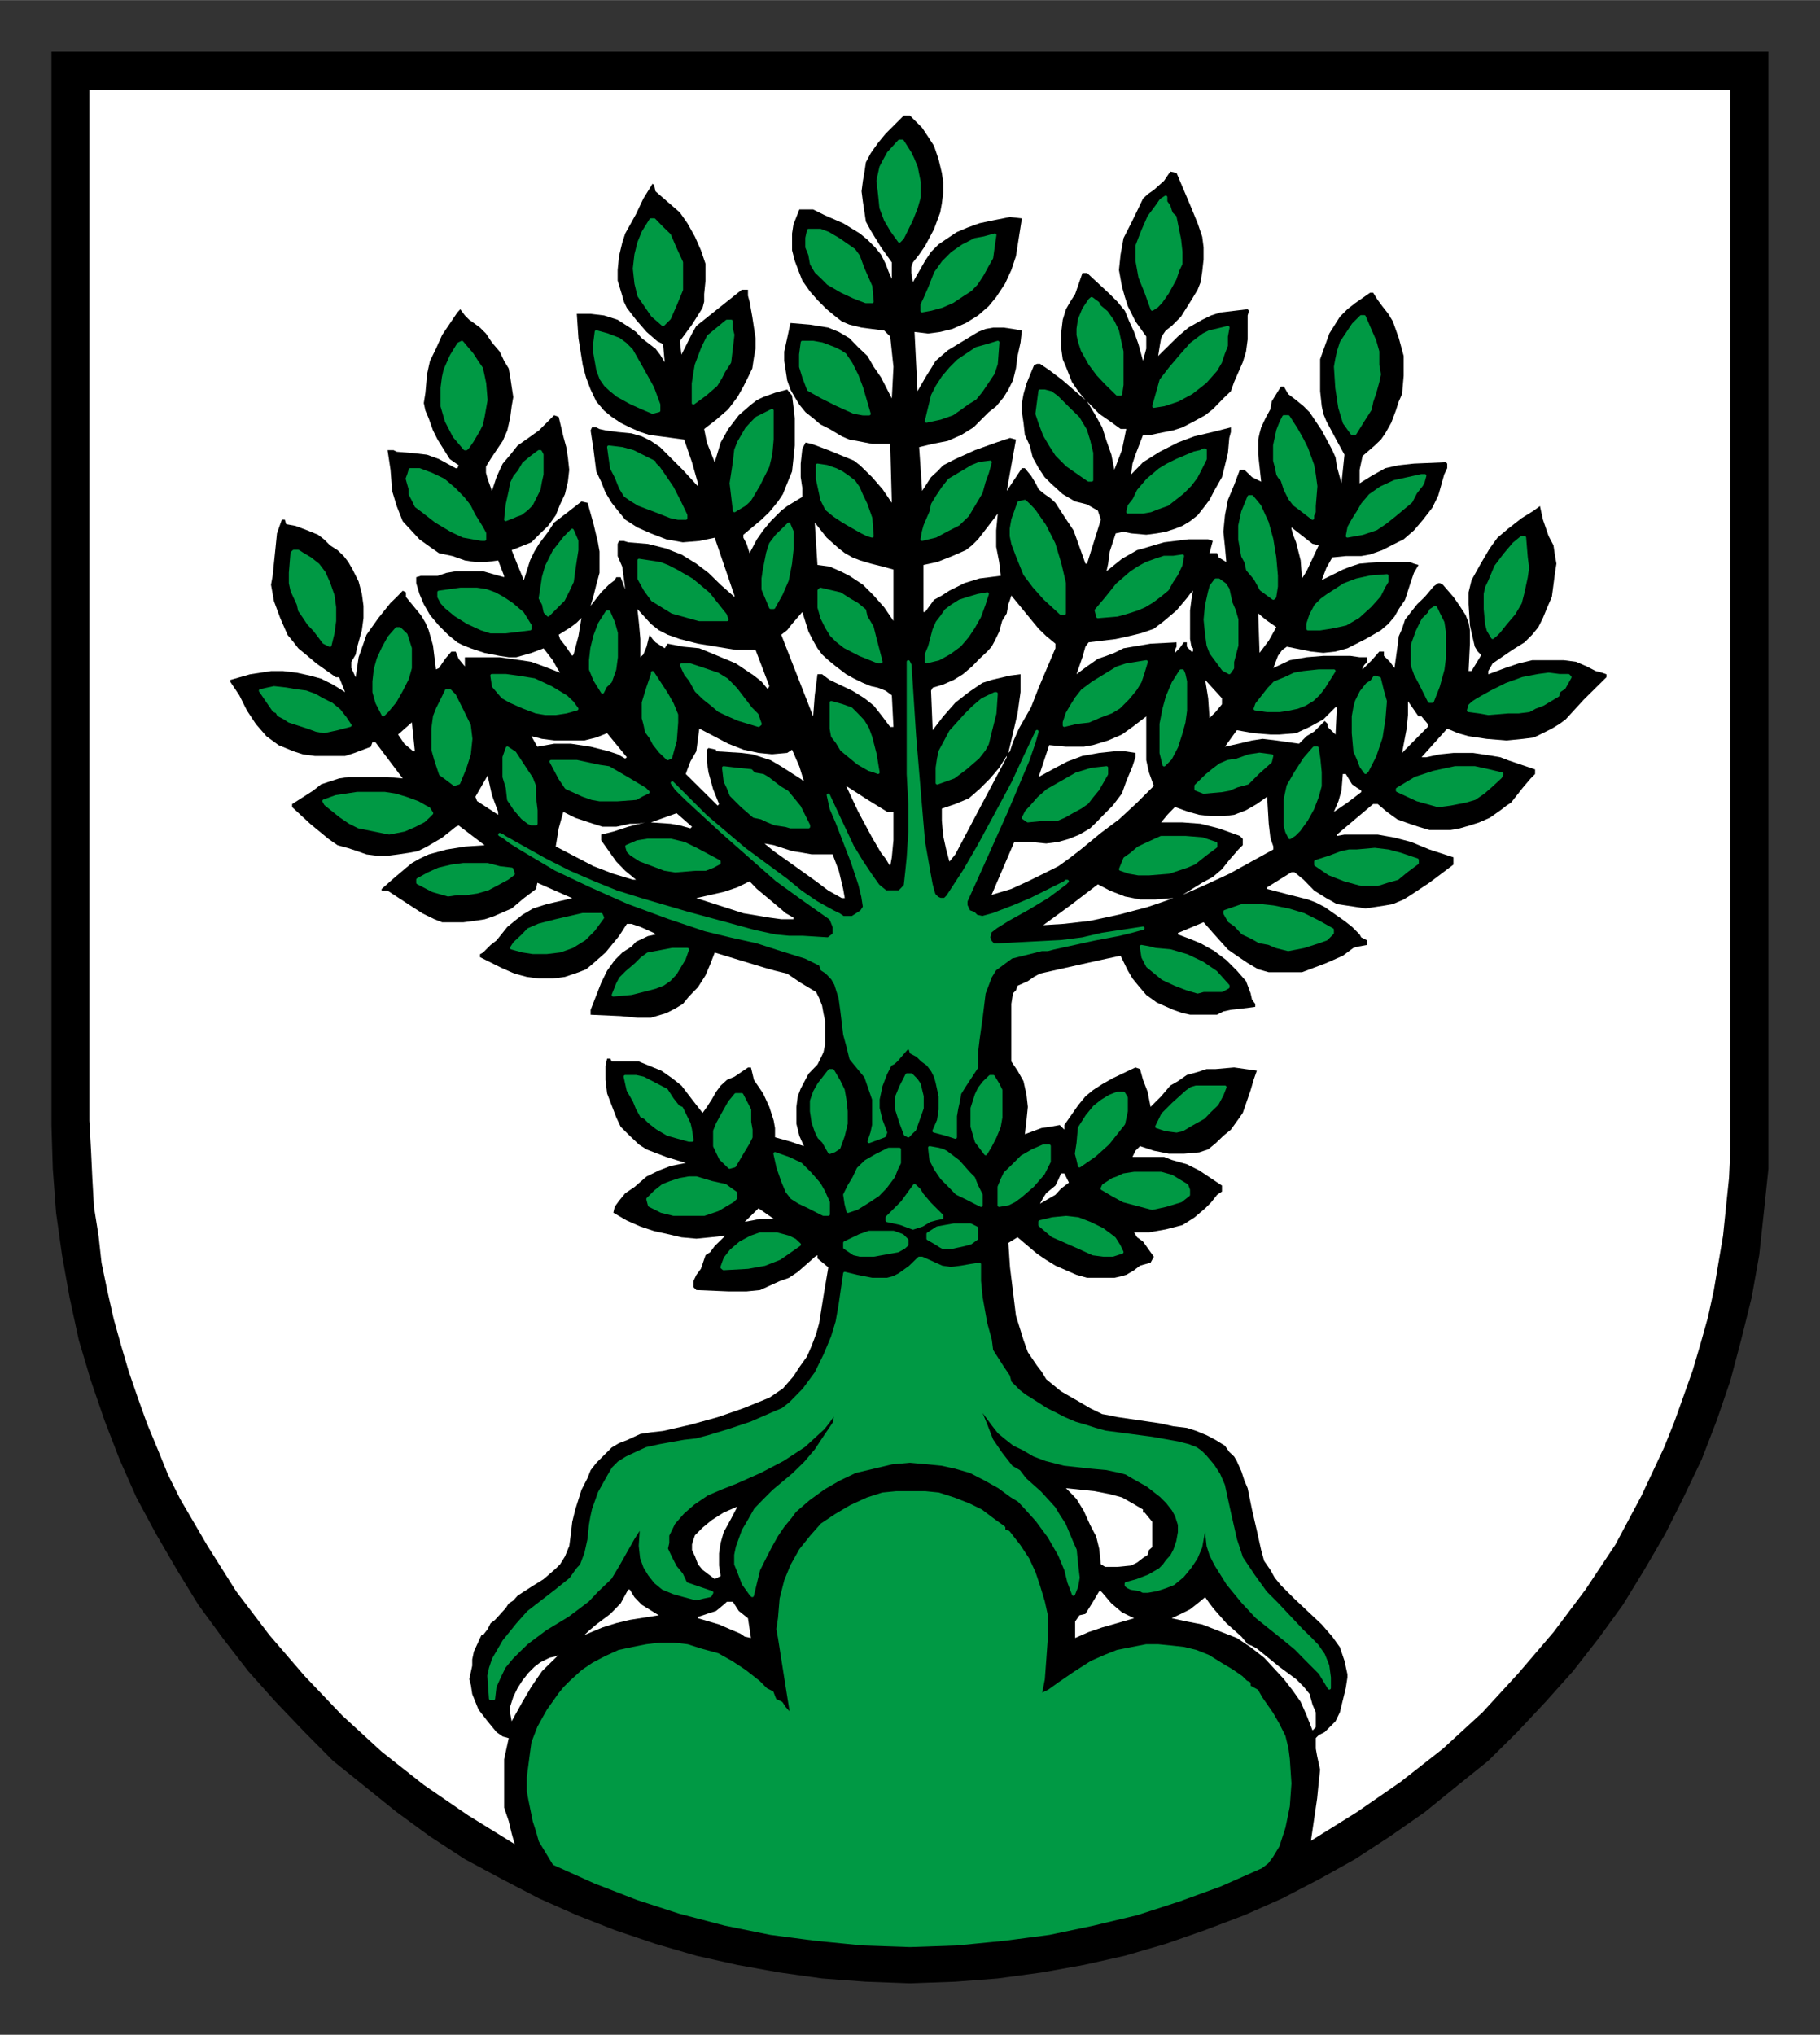 <?xml version="1.0" encoding="UTF-8"?>
<svg width="687" height="768" viewBox="-2.381 -2.381 84.138 94.05" xmlns="http://www.w3.org/2000/svg">
<rect x="-2.381" y="-2.381" width="84.138" height="94.05" fill="#333333" stroke="none"/>
<clipPath id="a">
<path d="m354.48 410.28h63.71v-71.63h-63.71z"/>
</clipPath>
<clipPath id="b">
<path d="m354.48 410.28h63.71v-71.63h-63.71z"/>
</clipPath>
<g transform="matrix(1.25 0 0 1.25 -443.24 -423.42)" clip-path="url(#a)">
<path d="m354.59 338.74h63.5v39.69 1.62l-.17 1.62-.17 1.57-.28 1.57-.39 1.57-.4 1.51-.5 1.46-.56 1.45-.67 1.4-.67 1.34-.78 1.34-.79 1.29-.89 1.23-.96 1.23-1.01 1.13-1.05 1.12-1.07 1.06-1.18.95-1.17.95-1.29.9-1.29.84-1.29.72-1.4.73-1.4.62-1.45.55-1.46.51-1.51.44-1.52.34-1.56.28-1.62.22-1.57.12-1.68.06-1.63-.06-1.62-.12-1.57-.22-1.56-.28-1.52-.34-1.51-.44-1.51-.51-1.4-.55-1.4-.62-1.4-.73-1.34-.72-1.29-.84-1.23-.9-1.18-.95-1.18-.95-1.05-1.06-1.07-1.12-1.01-1.13-.95-1.23-.9-1.23-.79-1.29-.78-1.34-.72-1.34-.62-1.4-.56-1.45-.5-1.46-.45-1.51-.34-1.57-.28-1.57-.22-1.57-.12-1.62-.05-1.62z" fill-rule="evenodd"/>
</g>
<g transform="matrix(1.25 0 0 1.25 -443.24 -423.42)" clip-path="url(#b)" fill-rule="evenodd">
<path d="m401.17 404.9.23-1.57.06-.61.05-.45-.11-.5-.05-.28v-.28-.11l.11-.11.22-.11.4-.4.16-.33.11-.45.11-.45.06-.39v-.12l-.11-.5-.17-.5-.28-.39-.39-.45-1.01-.95-.5-.5-.23-.28-.16-.29-.23-.33-.11-.4-.16-.72-.18-.78-.16-.79-.12-.28-.11-.34-.17-.38-.1-.17-.18-.17-.16-.23-.34-.21-.34-.18-.39-.16-.34-.11-.5-.06-.5-.11-1.57-.23-.28-.06-.28-.05-.45-.22-.39-.23-.68-.39-.27-.22-.28-.23-.17-.28-.17-.22-.34-.5-.16-.45-.28-.9-.11-.9-.11-.89-.06-.9.34-.21.72.61.34.23.34.21.39.17.39.17.39.11h.51.5l.23-.05.21-.06.29-.17.22-.17.39-.11.12-.22-.4-.56-.22-.16-.11-.18h.55l.62-.11.62-.16.44-.28.4-.34.22-.22.22-.28.18-.12v-.22l-.84-.56-.46-.23-.56-.16-.28-.11h-.61-.56l.11-.23.17-.17.51.17.56.11h.55l.57-.05.33-.11.28-.23.28-.27.28-.23.28-.39.16-.23.06-.17.23-.67.11-.38.12-.34-.84-.12-.68.06h-.34l-.33.11-.4.11-.33.23-.28.16-.34.4-.39.39-.11-.56-.17-.44-.11-.4-.17-.06-.84.4-.39.22-.34.22-.28.23-.27.33-.51.73v.17l-.17-.17-.33.06-.34.05-.62.23.06-.51.05-.5-.05-.45-.11-.5-.22-.39-.23-.34v-1.45-.28-.4l.06-.39.11-.11.06-.17.38-.17.23-.16.22-.12 1.51-.34.95-.21.52-.11.27.55.17.29.22.27.29.34.39.28.61.27.34.12.28.06h.28.33.39l.23-.12.28-.06.44-.05.46-.06v-.11l-.12-.16-.05-.23-.17-.45-.34-.39-.39-.39-.45-.34-.5-.28-.39-.16-.45-.17v-.05l.95-.4.45.51.45.5.33.23.4.27.39.23.39.11h.61.29.33l.45-.17.45-.17.61-.27.39-.29.18-.05.33-.06v-.17l-.22-.11-.06-.11-.28-.28-.28-.22-.73-.51-.33-.17-.29-.11-.67-.17-.84-.22v-.06l.9-.56h.11l.34.28.39.4.45.28.39.22.33.05.4.06.33.05.34-.05.39-.06.28-.05.4-.17.27-.17.68-.45.44-.33.45-.34v-.27l-.89-.29-.68-.28-.61-.16-.62-.11h-.61-.62l-.28.05v-.05l1.34-1.13h.17l.34.29.39.28.45.16.33.11.4.12h.39.39l.34-.06.38-.11.34-.11.39-.17.4-.28.22-.17.17-.11.44-.56.29-.34.16-.16v-.17l-1-.34-.28-.11-.29-.05-.72-.11h-.73l-.5.05-.51.11h-.17l.95-1.06.4.17.39.11.67.1.73.06.61-.06.4-.05.23-.11.44-.22.28-.17.23-.17.67-.73.84-.83v-.11l-.17-.06-.23-.06-.33-.17-.39-.17-.45-.06h-.51-.67l-.5.12-.5.17-.62.23v-.12l.16-.28.73-.5.45-.28.28-.28.23-.28.17-.34.16-.39.17-.39.06-.45.05-.39.06-.39-.06-.34-.05-.34-.18-.34-.21-.61-.11-.5-.23.17-.45.28-.5.39-.39.33-.29.4-.33.56-.34.61-.11.45v.44l.05.79.18.78.11.18.11.11v.05l-.17.28-.17.28h-.11l.05-1.01v-.5l-.05-.28-.11-.28-.22-.34-.23-.33-.39-.45-.11-.06h-.06l-.17.12-.33.39-.28.27-.23.29-.22.28-.11.34-.12.27-.05.39-.11.79-.17-.23-.22-.22v-.16h-.17l-.28.32-.34.34v-.05l.06-.11.11-.12v-.17h-.11-.17l-.34-.05h-.28-.72l-.62.05-.62.11-.61.29.17-.45.16-.22.17-.12.89.18.46.05.45-.05.22-.06.22-.06.67-.34.28-.16.29-.17.27-.23.23-.27.16-.28.23-.34.11-.34.11-.34.11-.32.17-.29-.17-.05-.16-.06h-.34-.84l-.67.06-.34.11-.28.11-.78.39.17-.45.22-.39.5-.05h.57l.33-.06.45-.16.45-.23.34-.17.38-.33.34-.4.34-.44.22-.45.11-.39.11-.39.11-.23v-.17l-.05-.05-1.18.05-.56.06-.5.11-.5.28-.45.28v-.17-.33l.11-.51.45-.39.23-.22.16-.23.22-.39.17-.45.11-.34.12-.27.06-.68v-.73l-.18-.66-.22-.62-.17-.28-.22-.28-.17-.23-.17-.27h-.11l-.56.39-.28.22-.28.28-.39.62-.34.95v.28.28.62l.06.56.06.28.11.27.39.73.28.51-.11 1.06-.17-.62-.05-.34-.12-.27-.39-.73-.45-.67-.22-.22-.28-.23-.29-.22-.16-.28h-.11l-.34.55-.05.29-.18.33-.16.34-.06.22-.05.23v.56l.11 1-.34-.17-.28-.27h-.17l-.21.56-.23.55-.11.57-.06.61.06.56.05.56-.28-.17-.06-.16h-.16-.12l.06-.23.06-.22-.17-.06h-.22-.51l-.9.11-.38.11-.4.12-.22.06-.56.32-.57.46.06-.28.06-.45.22-.67.29-.06.28.06.56.05.39-.05.33-.06.34-.11.28-.11.28-.17.28-.22.22-.28.22-.29.17-.33.29-.51.11-.44.11-.45.05-.56.06-.22v-.17l-.67.17-.68.16-.61.23-.67.34-.62.39-.44.45.05-.4.11-.33.28-.73h.28l.28-.06.56-.11.34-.11.44-.23.4-.22.28-.22.39-.4.28-.27.12-.34.32-.73.12-.39.06-.45v-.39-.39-.11l.05-.17-.05-.06-.5.06-.51.06-.34.11-.33.16-.51.29-.39.33-.73.72.06-.38.05-.28.06-.12.11-.16.22-.17.34-.34.39-.62.23-.38.11-.28.06-.39.05-.45v-.45l-.05-.39-.17-.5-.28-.68-.5-1.18-.23-.05-.11.16-.12.18-.38.34-.23.16-.17.16-.22.46-.22.45-.28.55-.11.61-.06.57.11.61.11.39.11.34.28.56.4.56v.45l-.06.22-.06.23-.17-.62-.16-.45-.18-.39-.16-.39-.28-.34-.28-.28-.84-.78h-.17l-.27.78-.18.28-.16.28-.12.39-.06.51v.51l.06.44.12.28.11.28.11.28.23.34.27.33-.84-.73-.5-.38-.34-.23h-.11l-.11.05-.28.68-.11.39-.06.33v.34l.06.39.05.45.18.39.11.44.22.4.22.33.23.23.44.4.46.27.21.05.23.06.4.23.11.33-.51 1.63h-.06l-.22-.62-.22-.61-.34-.51-.33-.51-.17-.16-.23-.16-.22-.18-.11-.22-.17-.28-.23-.28h-.11l-.56.84.34-1.9-.22-.06-.51.17-.78.28-.73.33-.45.23-.22.23-.23.21-.33.51-.11-1.62.5-.12.56-.11.5-.22.45-.28.28-.28.28-.28.28-.22.28-.34.17-.28.17-.34.11-.44.06-.46.11-.5.05-.44-.33-.06-.34-.05h-.39l-.28.05-.28.11-.56.34-.56.34-.45.39-.17.28-.17.27-.33.57-.11-2.19.5.06.45-.06.45-.11.5-.22.45-.28.39-.34.28-.34.33-.5.23-.5.17-.51.22-1.4-.44-.05-.56.11-.57.12-.44.16-.4.17-.33.22-.34.23-.28.28-.22.33-.45.79-.06-.34v-.22l.06-.17.23-.29.22-.32.33-.62.23-.62.06-.33.05-.39v-.4l-.05-.34-.12-.5-.17-.5-.22-.34-.22-.33-.17-.17-.28-.28h-.23l-.67.67-.28.34-.27.38-.18.34-.05.34-.06.34-.05.39.05.39.06.39.05.34.18.33.38.62.4.56v.61l-.12-.27-.11-.29-.17-.34-.22-.27-.28-.28-.28-.23-.62-.38-.67-.29-.44-.22h-.23-.28l-.22.56-.05.33v.28.34l.1.39.17.45.11.28.28.4.28.32.34.34.34.28.22.17.28.12.45.11.84.11.11.11.11.11.06.56.06.56-.06 1.17-.4-.78-.27-.39-.23-.4-.34-.32-.33-.34-.39-.23-.39-.16-.68-.11-.72-.06-.12.56-.11.5v.34l.06.39.05.33.12.34.16.28.17.28.23.28.28.22.27.23.34.17.45.27.28.12.28.05.56.11h.56.05.06l.06 2.18-.34-.5-.39-.45-.45-.44-.22-.17-.29-.12-.66-.27-.45-.17-.17-.06-.22-.05-.12.23-.06.55v.5l.06.4v.33l-.28.17-.28.17-.22.17-.39.39-.28.34-.23.33-.27.51-.11-.34-.12-.23v-.11l.67-.56.29-.28.32-.39.18-.27.16-.4.18-.44.05-.46.05-.5v-.5-.51l-.05-.44-.05-.4-.18-.22-.45.12-.44.16-.23.11-.22.17-.45.39-.39.51-.28.5-.22.73-.29-.73-.1-.5.44-.34.45-.39.34-.45.22-.39.17-.34.16-.33.06-.4.06-.33v-.39l-.12-.79-.1-.56-.06-.22v-.22h-.23l-.84.67-.84.67-.16.28-.11.22-.28.56-.06-.5.45-.61.39-.62.06-.23v-.28l.05-.5v-.33-.29l-.17-.5-.22-.5-.28-.5-.28-.4-.45-.39-.45-.39-.05-.23-.06-.05-.34.55-.27.57-.4.72-.11.34-.12.5-.05.51v.39l.17.56.06.22.11.23.34.44.39.45.39.34.22.11.06.67-.17-.28-.17-.22-.51-.39-.21-.23-.23-.16-.45-.29-.5-.16-.5-.06h-.51l.06.9.16 1 .12.45.17.45.21.44.29.34.28.23.33.22.34.17.39.17.34.11.39.05.45.06.44.06.29.84.22.78v.11l-.56-.61-.56-.56-.28-.28-.34-.23-.34-.17-.38-.11-.51-.05-.45-.06-.22-.05-.12-.06h-.16l-.05.11.11.73.1.79.18.38.16.4.23.38.27.34.23.28.45.29.5.22.57.22.61.11.61-.05.57-.12.73 2.14v.05l-.51-.45-.45-.44-.45-.34-.55-.34-.29-.11-.27-.11-.68-.17-.73-.06-.16-.05h-.18l-.05.11v.45l.17.39.06.44.05.4-.17-.45h-.16l-.06.11-.22.17-.28.28-.39.5.11-.38.1-.4.12-.44v-.46-.33l-.06-.34-.16-.67-.22-.79-.23-.05-.5.39-.51.39-.22.34-.34.45-.17.28-.16.33-.23.73-.23-.56-.22-.55.73-.29.33-.33.29-.28.28-.39.16-.4.18-.38.11-.46.05-.44-.05-.46-.06-.38-.11-.4-.17-.72-.17-.06-.56.56-.39.28-.4.28-.27.34-.28.33-.11.23-.12.27-.17.51-.16-.45-.06-.22v-.23l.17-.28.22-.33.23-.34.17-.39.11-.5.05-.39.06-.34-.06-.39-.05-.34-.06-.33-.17-.28-.16-.34-.29-.34-.22-.33-.22-.22-.23-.17-.17-.12-.16-.16-.17-.23-.11.12-.56.83-.23.51-.22.45-.05.22-.06.28-.06.68-.06.38.06.28.12.28.16.45.17.34.45.72.17.12.16.11-.05.11h.05-.11l-.62-.34-.44-.16-.51-.06-.61-.05-.12-.06h-.22l.11.73.06.78.17.56.22.56.62.67.39.28.33.23.51.11.45.16.39.06h.39l.45-.06.22.57v.05l-.39-.11-.39-.11h-.51-.5l-.34.06-.33.11h-.39-.23l-.17.05v.22l.12.4.16.38.23.4.33.39.34.34.34.28.22.11.28.11.51.17.56.11.33.05h.28l.56-.16.45-.17.34.44.16.29.11.17-.73-.28-.33-.12-.39-.06-.78-.11h-.79-.5v.29.05l-.23-.28-.11-.27h-.16l-.23.27-.23.34-.11.05-.11-.89-.16-.56-.12-.28-.17-.28-.55-.67v-.17l-.12-.06-.22.23-.23.22-.45.56-.44.62-.29.83-.05.34-.06.4-.16-.34v-.23l.16-.27.06-.29.17-.61.06-.45v-.45l-.06-.44-.12-.46-.22-.44-.16-.28-.17-.22-.23-.22-.28-.18-.22-.22-.22-.17-.39-.16-.45-.17-.34-.06-.05-.17h-.11l-.18.51-.05.5-.11 1.07-.06.33.11.61.23.62.27.62.23.28.17.22.34.28.33.28.72.51h.12l.22.55-.45-.28-.44-.22-.4-.11-.5-.11-.5-.06h-.45l-.78.12-.73.21v.06l.34.51.28.56.33.5.39.45.45.33.56.23.34.11.44.06h.84.28l.34-.11.61-.23.06-.17h.11l1.01 1.34-.56-.05h-.5-.95l-.34.05-.34.11-.33.11-.29.23-.78.5v.11l.67.62.68.56.33.23.4.11.33.11.34.12.39.05h.39l.39-.05.4-.06.33-.06.34-.17.56-.33.5-.4.11-.05.96.73-.73.05-.68.11-.66.18-.34.16-.28.16-.22.18-.46.39-.44.39v.06h.22l.84.55.45.29.45.22.28.11h.39.39l.39-.05.4-.06.33-.11.39-.17.28-.12.45-.38.45-.34.05-.23 1.29.57-.95.22-.5.16-.39.23-.29.23-.27.22-.4.5-.22.17-.22.22-.06.06-.11.06v.11l.78.39.5.22.45.12.45.06h.51l.45-.06.5-.17.28-.11.22-.18.5-.44.5-.61.29-.45h.17l.33.11.51.23.05.05-.28.06-.23.11-.21.1-.17.18-.34.22-.28.28-.28.39-.22.45-.39 1v.18l1.11.05.62.06h.5l.57-.17.33-.17.28-.17.23-.28.33-.34.28-.44.17-.4.17-.44 1.84.56.39.11.45.11.5.34.57.34.11.22.11.28.05.28.06.28v.62.27l-.06.28-.11.23-.11.22-.33.34-.29.55-.11.29-.05.39v.34.28l.11.45.17.38-.5-.17-.57-.16v-.34l-.05-.28-.16-.5-.23-.5-.34-.5-.11-.46h-.11l-.5.34-.28.12-.23.21-.17.23-.16.28-.18.28-.16.22-.39-.5-.39-.51-.34-.27-.4-.28-.44-.18-.39-.16h-.51-.5l-.05-.11h-.12l-.06.27v.52l.06.5.34.89.16.34.34.34.34.32.28.18.73.28.72.22-.56.11-.44.17-.45.22-.45.39-.34.23-.23.28-.16.22-.05.22.5.29.5.22.51.17.5.11.51.12.55.05.51-.05.56-.06-.39.38-.17.23-.17.11-.17.5-.17.23-.11.23v.22l.11.11 1.18.05h.68l.5-.05.72-.33.34-.12.33-.22.57-.5.06-.06.1-.06v.12l.4.33-.18 1.07-.16 1-.11.39-.17.45-.17.39-.28.39-.22.34-.39.45-.5.34-.96.39-.95.33-1.01.28-1.01.23-.45.05-.39.06-.5.23-.29.11-.27.16-.28.28-.29.29-.21.27-.11.28-.23.45-.23.73-.11.45-.05.44-.06.45-.16.39-.18.29-.16.16-.45.39-.45.28-.51.33-.16.18-.17.11-.11.17-.4.44-.16.12-.11.22-.17.22h-.06l-.28.61-.06.29v.23l-.11.5.06.22.05.33.23.57.34.44.33.4.23.16.22.06-.17.78v.45.34.33.28.39l.17.5.11.46.11.39-1.73-1.07-1.63-1.12-1.56-1.23-1.46-1.34-1.39-1.46-1.3-1.51-1.23-1.62-1.06-1.68-1.01-1.73-.45-.9-.39-.96-.39-.94-.34-.95-.33-.96-.28-.95-.28-1-.23-1.02-.22-1.06-.11-1-.17-1.07-.06-1.06-.05-1.06-.06-1.07v-38.11h60.69v38.11 1.07l-.05 1.06-.11 1.06-.11 1.07-.17 1-.17 1.01-.22 1.01-.28 1-.28.95-.34.96-.34.95-.38.95-.84 1.79-.96 1.8-1.11 1.67-1.18 1.57-1.29 1.51-1.34 1.46-1.46 1.34-1.57 1.23-1.62 1.12z" fill="#fff"/>
<path d="m401.23 400.82.12-.12v-.28-.27l-.12-.28-.11-.4-.22-.27-.28-.28-.61-.45-.84-.68-.18-.1-.16-.06-.23-.28-.56-.5-.45-.51-.17-.22-.16-.23-.28.23-.28.22-.34.17-.34.16.56.12.57.11 1.28.5.51.34.5.39.73.79.34.44.28.4.22.5z" fill="#fff"/>
<path d="m371.61 400.48.4-.72.33-.56.39-.57.62-.61-.11.06-.23.05-.34.17-.22.17-.22.22-.22.28-.18.28-.16.33-.11.34v.28z" fill="#fff"/>
<path d="m380.46 397.4-.11-.73-.34-.27-.22-.34h-.22l-.12.11-.28.23-.34.11-.33.11v.05l.78.23.39.17.4.17.16.11z" fill="#fff"/>
<path d="m392.45 397.4.5-.22.5-.17.56-.16.62-.18-.45-.22-.39-.33-.34-.4-.05-.05h-.06l-.23.39-.28.45-.22.05-.16.23z" fill="#fff"/>
<path d="m374.3 397.29.67-.28.51-.16.5-.12 1.07-.17-.63-.39-.27-.28-.17-.28h-.06l-.28.51-.38.39-.52.39-.27.23z" fill="#fff"/>
<path d="m379.12 395.22.22-.11-.06-.39v-.45l.06-.39.11-.39.28-.51.23-.44-.51.22-.44.28-.34.28-.28.28-.06.17-.05.17v.21l.11.23.11.29.17.21z" fill="#fff"/>
<path d="m395.3 393.1-.28-.34h-.06v-.11l-.39-.23-.39-.22-.45-.12-.56-.11-1.06-.11.22.22.17.18.27.44.23.51.23.44.11.45.06.57.16.1h.11.34l.51-.05.22-.11.22-.17.17-.11.05-.18.12-.11v-.16-.39z" fill="#fff"/>
<path d="m380.23 382.01.28-.05.29-.06h.5l-.56-.39z" fill="#fff"/>
<path d="m391.15 381.34.57-.33.21-.23.29-.22-.17-.34h-.12l-.1.23-.11.22-.34.28-.11.17z" fill="#fff"/>
<path d="m391.27 371.04.78-.05.95-.11 1.07-.23 1.06-.28.5-.17.45-.16-.67.05h-.56l-.56-.11-.56-.22-.23-.12-.21-.11-1.02.78z" fill="#fff"/>
<path d="m382.03 370.82v-.06l-.28-.16-.4-.34-.67-.56-.27-.28-.45.22-.51.17-1.01.23 1.74.56.96.16.44.06z" fill="#fff"/>
<path d="m383.82 370.04h.11l-.06-.34-.16-.67-.23-.61h-.78l-.34-.06-.38-.06-.68-.22-.34-.06.34.28.62.44.95.68.45.34z" fill="#fff"/>
<path d="m389.36 369.92.73-.22.61-.28.45-.22.68-.34.39-.28.44-.34.74-.61.67-.5.67-.62.62-.62-.18-.5-.1-.45v-.79-.83l-.51.39-.39.28-.51.22-.56.17-.34.06h-.66l-.62-.06-.39 1.18.51-.28.55-.29.56-.21.62-.11.56-.06h.39l.39.06v.16l-.11.34-.23.55-.16.45-.34.45-.34.34-.27.28-.23.22-.39.23-.39.16-.39.11-.45.06-.61-.06h-.29-.28z" fill="#fff"/>
<path d="m396.42 369.92.89-.39.84-.39 1.63-.9v-.11l-.06-.17-.05-.16-.06-.51-.06-1-.38.27-.4.23-.44.17-.4.05h-.45l-.44-.05-.4-.11-.5-.18-.28.29-.23.28h.79l.67.05.67.17.78.28.11.11v.23l-.16.16-.34.39-.27.34-.34.29-.39.21z" fill="#fff"/>
<path d="m376.1 369.36h.11l-.4-.33-.33-.34-.56-.79v-.21l.45-.11.55-.18.62-.16-.28.05h-.28l-.5.11h-.51l-.5-.16-.51-.17-.44-.22-.17.61-.11.67 1.4.73.73.28z" fill="#fff"/>
<path d="m385.61 368.86.06-.33.06-.63v-1.05h-.23l-.73-.45-.79-.51.45.96.51.95.33.56.17.22z" fill="#fff"/>
<path d="m387.8 368.69.22-.27.95-1.8.95-1.79v-.05l-.28.44-.33.39-.4.4-.39.34-.5.21-.5.17v.45l.05.56.11.5z" fill="#fff"/>
<path d="m378.22 367.46.06-.06-.57-.5-.95.34.73.05.34.06z" fill="#fff"/>
<path d="m371.11 366.96v-.11l-.23-.62-.16-.72-.45.78.06.16z" fill="#fff"/>
<path d="m402.02 366.85.5-.34.51-.39v-.06l-.17-.11-.17-.12-.23-.38h-.11l-.05.61-.11.39z" fill="#fff"/>
<path d="m379.23 366.62.05-.06-.22-.55-.17-.62-.06-.4v-.44l.06-.06.28.06v.06l.95.06.39.05.34.11.34.11.39.23.78.5v.05h.06l-.17-.55-.27-.62-.18.12-.56.05-.5-.05-.56-.12-.56-.22-1.07-.56-.05.38-.06.46-.22.38-.11.29-.06.17z" fill="#fff"/>
<path d="m375.81 364.88.06-.05-.73-.89-.4.16-.44.11h-.56-.56l-.45-.06-.39-.1.22.39.62-.11h.62l.73.11.67.17.33.11z" fill="#fff"/>
<path d="m389.98 364.67.06-.06.11-.34.22-.5.45-.79.28-.72.62-1.46v-.17l-.34-.28-.28-.27-.51-.62-.5-.61-.05.16-.06.16-.06.34-.17.28-.11.4-.16.33-.12.22-.16.18-.29.27-.27.28-.34.29-.34.21-.39.17-.39.12-.06.11.06 1.46.39-.51.45-.51.5-.39.5-.34.34-.11.68-.16.39-.05v.66l-.11.79-.17.73z" fill="#fff"/>
<path d="m404.54 364.67.95-.96v-.11l-.23-.28h-.11l-.39-.56v.5l-.05.51z" fill="#fff"/>
<path d="m367.97 364.61h.06l-.11-1.07-.51.45.23.34z" fill="#fff"/>
<path d="m397.99 364.44.5-.11.5-.12.39-.06.51.06.84.12.28-.28.28-.17.39-.39.11.11v.11l.29.28.05-1.01h-.05l-.45.45-.51.28-.5.23-.61.05h-.34l-.62-.05-.62-.11z" fill="#fff"/>
<path d="m385.61 363.71h.12l-.06-1.17-.23-.17-.28-.11-.27-.06-.29-.12-.33-.16-.29-.16-.38-.29-.28-.23-.23-.21-.17-.23-.16-.28-.17-.33-.23-.73-.38.44-.18.23-.22.17 1.18 3.02.06-.78.1-.78h.17l.28.21.23.11.61.29.45.28.34.27.27.34z" fill="#fff"/>
<path d="m397.42 363.38.23-.23.23-.28v-.22l-.62-.68.11.68z" fill="#fff"/>
<path d="m381.08 362.31.06-.11-.51-1.34h-.73l-.73-.12-.67-.11-.67-.17-.45-.16-.33-.17-.29-.23-.5-.55.06.55.05.56v.34.33l.11-.1.12-.29.11-.44.11.16.11.12.34.22.11-.17.56.11.61.06.68.28.67.28.67.45.28.22z" fill="#fff"/>
<path d="m392.5 361.76.39-.29.4-.28.32-.11.29-.11.34-.17 1-.17.96-.05v.16l-.06.12v.11l.17-.17.16-.22h.11v.16l.17.18h.06v-.12l-.06-.06-.05-.28v-.27-.79l.05-.39.06-.34-.11.12-.12.16-.38.45-.46.39-.38.29-.46.16-.45.11-.5.11-1 .12-.12.16-.11.39z" fill="#fff"/>
<path d="m373.85 361.08.05-.05.18-.68.11-.67-.17.17-.22.17-.45.28.05.16.18.23z" fill="#fff"/>
<path d="m399.27 360.97.34-.45.28-.5-.4-.28-.27-.23z" fill="#fff"/>
<path d="m385.73 359.79v-1.9l-.4-.11-.44-.11-.4-.12-.28-.11-.28-.16-.22-.17-.45-.4-.44-.56.05.79.05.78.45.06.39.17.34.17.5.33.4.4.39.44z" fill="#fff"/>
<path d="m386.84 359.46h.06l.17-.23.16-.22.29-.16.28-.18.56-.28.55-.17.4-.05.39-.05-.06-.51-.11-.56v-.61l.06-.62-.39.51-.34.44-.22.22-.23.18-.5.22-.56.22-.51.11z" fill="#fff"/>
<path d="m400.84 358.22.17-.27.16-.34.29-.62-.23-.05-.78-.61v.05l.06.22.11.28.17.67z" fill="#fff"/>
<path d="m393.9 354.2.28-.73.16-.78h-.21l-.4-.29-.39-.27-.45-.46.28.46.28.5.16.5.18.51z" fill="#fff"/>
<g fill="#094" stroke="#094" stroke-linecap="round" stroke-linejoin="round" stroke-miterlimit="10" stroke-width=".12">
<path d="m373.18 405.74-.17-.28-.34-.56-.11-.39-.11-.34-.16-.78-.06-.33v-.51l.11-.84.06-.44.22-.57.34-.61.44-.62.18-.22.22-.22.44-.4.4-.27.44-.23.5-.23.52-.11.5-.1.5-.06h.5l.51.06.5.16.62.17.5.28.5.33.51.4.28.28.22.11.06.16.05.12.23.11.11.17.29.33-.23-1.45-.23-1.46-.06-.33.06-.4.06-.72.17-.67.23-.56.32-.57.4-.5.39-.44.51-.34.56-.33.61-.28.56-.18.51-.05h.61.45l.5.05.56.18.56.22.45.22.45.34.39.28v.11l.17.06.17.22.22.28.33.5.23.5.17.51.17.56.11.5v.34.5l-.06.84-.05.68-.12.61.34-.17.39-.28.57-.39.61-.39.5-.22.45-.18.56-.11.51-.1h.44l.5.05.45.05.45.11.45.18.45.28.45.27.33.23.17.17.11.05v.12l.29.16.16.28.39.56.23.4.22.44.11.45.05.39.06.9-.06.84-.16.78-.22.68-.23.38-.17.23-.22.17-1.51.67-1.51.55-1.57.51-1.63.39-1.62.34-1.68.22-1.74.17-1.73.06-1.74-.06-1.73-.17-1.68-.22-1.68-.34-1.68-.44-1.57-.51-1.57-.61z"/>
<path d="m370.83 399.64h.11l.05-.44.18-.4.16-.33.28-.34.28-.28.28-.27.68-.51.84-.51.73-.55.32-.34.52-.5.27-.45.57-1.01.32-.5-.05.78.05.45.12.33.17.28.22.28.28.23.39.16.39.11.45.12.23-.06.28-.06.06-.11-.96-.33-.16-.34-.23-.28-.17-.33-.16-.34.05-.22v-.28l.11-.22.11-.23.34-.39.39-.34.5-.34.51-.22.56-.22.9-.4.84-.44.78-.51.72-.66.18-.23.16-.23h.12l-.06.29-.34.5-.33.5-.39.46-.45.44-.73.61-.34.34-.33.34-.22.39-.23.39-.22.61-.06.29v.34l.11.27.17.45.28.39.05.05.12-.5.11-.45.22-.44.23-.45.22-.39.23-.34.28-.34.16-.22.51-.44.55-.4.57-.33.61-.29.68-.16.67-.16.67-.06.67.06.51.05.5.11.56.16.56.29.5.28.45.33.28.17.22.23.45.5.45.61.39.68.23.55.11.45.17.45.11-.28.06-.33-.06-.5-.05-.52-.12-.27-.28-.67-.22-.34-.17-.28-.51-.56-.56-.5-.22-.29-.28-.16-.39-.5-.34-.5-.22-.57-.23-.56.06-.05.45.61.22.28.28.23.28.22.34.16.39.23.45.17.67.17 1.01.11.55.05.52.11.21.06.29.17.5.28.5.39.23.23.22.28.12.22.11.34v.28l-.06.34-.11.32-.12.23-.16.17-.12.17-.16.16-.4.23-.44.17-.4.11v.06l.06.05.12.06.33.05.11.06h.17l.34-.06.33-.11.28-.11.34-.28.28-.34.22-.33.17-.4.11-.61.06-.56h.05v.56l.06.56.11.34.17.34.45.72.55.67.52.56 1.05.84.4.33.39.4.5.5.17.28.17.28v-.39l-.06-.44-.16-.4-.23-.33-.28-.29-.28-.27-.95-1.01-.4-.4-.44-.61-.45-.67-.11-.34-.11-.33-.23-1.01-.22-1.01-.17-.39-.22-.34-.28-.33-.17-.17-.17-.12-.28-.11-.39-.1-.95-.17-1.74-.23-.39-.11-.34-.11-.38-.11-.4-.17-.33-.17-.34-.17-.61-.39-.18-.11-.22-.17-.33-.33-.06-.23-.23-.34-.39-.61-.05-.39-.17-.62-.17-.95-.06-.61v-.62l-.33.05-.34.06-.39.05-.33-.05-.73-.33h-.11l-.34.33-.39.28-.22.11-.23.06h-.56l-.56-.11-.45-.11-.17 1.17-.11.62-.17.56-.28.67-.33.67-.45.61-.5.51-.28.22-.4.17-.78.34-.84.28-.73.22-.45.12-.45.05-.89.16-.5.11-.39.18-.34.16-.29.18-.21.21-.17.29-.34.61-.22.62-.06.27-.05.29-.06.56-.11.5-.17.45-.11.11-.12.16-.16.23-.56.45-1.01.78-.4.45-.5.62-.39.67-.11.33-.06.28z"/>
<path d="m379.45 383.74.9-.05.33-.06.28-.05.28-.11.28-.11.73-.51-.17-.16-.22-.11-.22-.06-.23-.06h-.33-.28l-.34.12-.39.21-.34.29-.22.28-.06.16-.06.17z"/>
<path d="m386.23 382.69-.17-.17-.33-.12h-.46-.44l-.34.12-.56.27v.17l.34.23.22.05h.17.34l.61-.11.28-.05.22-.12.12-.11v-.11z"/>
<path d="m394.18 383.13-.11-.23-.17-.27-.06-.05-.39-.29-.45-.22-.44-.17-.45-.05-.5.05-.46.11v.12l.46.39.5.22.5.22.5.23.39.05h.34z"/>
<path d="m388.8 382.63v-.39l-.22-.11h-.62l-.28.05-.33.06-.34.22v.17l.28.16.17.11.11.06h.28l.28-.06.23-.05.22-.06z"/>
<path d="m386.45 382.24.34-.11.28-.17.22-.06.23-.05v-.06l-.45-.45-.28-.33-.11-.18-.17-.16-.45.62-.56.56v.11l.5.11z"/>
<path d="m379.79 381.23.11-.11v-.17l-.17-.12-.22-.16-.5-.11-.57-.17h-.27l-.34.06-.34.11-.28.11-.28.22-.28.28.06.23.44.22.45.11h1.13l.5-.17z"/>
<path d="m383.32 381.73v-.22-.22l-.18-.4-.16-.28-.34-.39-.34-.34-.44-.21-.51-.18.11.5.18.52.16.38.18.23.27.17.34.16.33.17.22.11z"/>
<path d="m384.05 381.62.33-.11.45-.28.33-.22.28-.29.29-.39.11-.28.11-.22v-.5h-.22-.18l-.44.22-.4.23-.28.27-.16.34-.17.28-.17.34.05.33z"/>
<path d="m396.64 381.01v-.18l-.06-.16-.56-.34-.39-.11h-.5-.5l-.39.06-.23.11-.17.06-.34.22-.05.11.39.23.4.22 1.06.28.5-.11.56-.17z"/>
<path d="m389.64 381.4.34-.06.22-.11.23-.17.45-.39.39-.45.22-.44v-.29-.28h-.22l-.39.17-.4.23-.33.33-.29.28-.11.23-.11.27v.34z"/>
<path d="m388.97 381.4v-.39l-.17-.34-.11-.28-.17-.17-.39-.44-.45-.34-.11-.06-.17-.05-.33-.06.05.45.17.33.23.34.28.28.27.28.45.22.23.12z"/>
<path d="m379.67 379.99.18-.05.33-.56.17-.28.11-.22v-.28l-.05-.28v-.22-.23l-.29-.56h-.11-.11l-.23.28-.22.39-.22.4-.11.27v.56l.11.23.11.23z"/>
<path d="m392.61 379.94.56-.39.5-.45.57-.72.1-.46v-.27-.23l-.1-.16h-.11-.12l-.28.11-.28.17-.28.22-.28.34-.28.44-.05.56-.06.39.06.23z"/>
<path d="m389.14 379.49.17-.28.17-.33.16-.39.06-.34v-.28-.28-.45l-.11-.22-.17-.28h-.11l-.23.22-.17.22-.11.23-.16.5v.29.39l.16.55z"/>
<path d="m383.37 379.44.17-.06.17-.11.16-.44.11-.45v-.46l-.05-.44-.06-.34-.16-.33-.23-.39h-.11l-.39.5-.16.28-.12.34v.38l.06.4.11.33.11.23.16.16z"/>
<path d="m384.83 379.04.56-.21.05-.12-.17-.45-.11-.45v-.33l.11-.51.17-.44.17-.34.12-.06.11-.1.39-.45h.11l.05.16.23.12.17.17.22.16.17.23.11.22.06.22.11.51v.5l-.06.39-.17.39.45.12.34.11v-.78l.05-.29.06-.27.05-.28.18-.29.44-.67v-.56l.06-.5.11-.78.11-.9.23-.61.17-.28.61-.45 1.12-.28h.22l.23-.06 1.51-.33.9-.17.45-.11.44-.12-1.51.23-.73.17-.79.1-1.16.06-1.13.06h-.22l-.11-.12-.06-.16.06-.22.22-.17.45-.28.72-.4.73-.44.68-.51v-.05h.05l-1.34.67-.67.28-.73.28-.4.11-.22-.05-.11-.11-.17-.06-.11-.23v-.16l.61-1.35.9-2.01.78-1.85.23-.67.11-.39-.45.95-.44.95-.51.95-.73 1.35-.55.95-.62.95-.11.11h-.17l-.11-.05-.12-.12-.05-.16-.06-.23-.05-.27-.23-1.3-.11-1.29-.22-2.62-.17-2.63-.06-.12v3.08 1.07l.06 1.11v1.02l-.06.95-.05.5-.06.55-.11.12-.11.11h-.51l-.28-.23-.27-.38-.34-.51-.34-.56-.5-1.06-.39-.84.11.5.22.51.56 1.45.28.84.11.45.06.39-.11.17-.34.22h-.34l-.16-.11-.23-.11-.61-.34-.57-.39-.55-.45-1.52-1.12-1.45-1.23-.61-.61-.62-.62.16.23.4.39 1.28 1.18 2.02 1.78 1.01.73.95.67.06.06.11.28v.28l-.22.17-.96-.06h-.5l-.51-.05-.78-.17-.84-.23-1.62-.44-1.74-.51-.89-.28-.84-.34-.9-.39-.89-.45-1.68-.94.11.05.28.22.45.28 1.23.73 1.29.61 1.39.62 1.52.56 1.34.45.95.23.95.21.9.29.9.28.55.27.06.18.17.11.22.23.12.21.16.51.06.44.11.91.12.44.11.45.27.33.28.34.29.84v.28.28.39l-.06.28z"/>
<path d="m378.28 378.99-.06-.39-.05-.22-.28-.57-.12-.05-.22-.28-.22-.34-.12-.06-.73-.38-.27-.06h-.34-.06l.11.5.23.4.11.27.16.29.12.05.17.17.28.22.39.23.39.11.4.11z"/>
<path d="m386.28 378.83.11-.12.12-.11.28-.79v-.44l-.11-.45-.11-.16-.18-.18h-.16l-.23.45-.16.39v.17.22l.16.51.17.45z"/>
<path d="m397.99 377.03h-.62-.45l-.17.05-.17.12-.5.45-.39.39-.22.45.33.11.4.05.22-.05.28-.17.5-.28.22-.23.28-.27.18-.34z"/>
<path d="m375.37 373.62.67-.06.67-.17.22-.06.28-.11.23-.16.22-.23.33-.55.12-.34h-.56l-.9.17-.23.17-.21.21-.34.29-.23.23-.11.21z"/>
<path d="m398.1 373.33v-.05l-.45-.5-.5-.34-.57-.27-.61-.18-.56-.05-.23-.06-.28-.05.06.39.17.33.28.23.28.23.45.21.44.17.4.12.22-.06h.22.46z"/>
<path d="m374.97 370.76-.05-.11h-.34-.34l-1 .23-.62.16-.39.17-.22.23-.29.27-.11.17.4.11.39.06h.5l.5-.06.45-.16.45-.28.34-.34z"/>
<path d="m401.96 371.33v-.12l-.5-.28-.56-.28-.57-.17-.55-.11-.56-.06h-.57l-.32.11-.34.12v.06l.16.28.23.16.27.29.34.16.28.16.34.06.28.12.44.11.57-.11.56-.18.28-.1z"/>
<path d="m371.67 369.14-.06-.17-.44-.05-.45-.12h-.45-.45l-.44.06-.46.11-.38.17-.4.22v.11l.56.29.56.16.34-.05h.33l.4-.06.39-.11.73-.39z"/>
<path d="m405.1 368.74v-.11l-.62-.21-.45-.12-.5-.06-.67.06h-.28l-.28.06-.45.17-.5.16v.11l.5.34.56.22.62.17h.33.28l.34-.11.39-.11.34-.28z"/>
<path d="m397.65 368.13v-.11l-.5-.17-.62-.05h-.61-.29l-.22.1-.39.18-.23.11-.27.23-.23.16-.16.39.32.11.34.06h.39l.74-.06.66-.22.28-.12.4-.32z"/>
<path d="m379.28 368.74v-.05l-.84-.45-.45-.22-.5-.12h-.44-.4l-.39.06-.39.17.05.17.12.12.33.21.45.17.45.17.39.06.73-.06h.39l.28-.11z"/>
<path d="m400.39 367.8.17-.11.17-.17.28-.39.22-.4.17-.44.11-.4v-.5l-.05-.51-.06-.39h-.11l-.34.39-.33.51-.29.5-.11.51v.5.45l.06.23z"/>
<path d="m368.65 366.9-.11-.17-.12-.06-.28-.16-.44-.16-.4-.12-.39-.06h-.56-.45l-.39.06-.4.06-.44.16.06.11.56.45.34.23.32.16 1.13.23.56-.11.39-.17.33-.17.18-.17z"/>
<path d="m382.59 367.4v-.05l-.17-.34-.17-.34-.22-.27-.23-.28-.28-.17-.22-.17-.22-.17-.17-.1-.34-.06-.11-.12-.5-.05-.51-.06.06.5.11.23.11.28.17.17.22.22.45.39.28.06.23.11.27.11.4.06.17.05z"/>
<path d="m372.51 367.29v-.5l-.06-.5v-.4l-.11-.28-.22-.33-.4-.61-.27-.18-.12.34v.39.34l.12.39.05.45.11.16.11.17.29.34.22.17.11.05z"/>
<path d="m390.7 367.18.51-.05h.56l.28-.12.28-.16.33-.18.23-.16.17-.22.23-.28.32-.56v-.23l-.55.06-.56.17-1.07.61-.33.29-.28.32-.17.18-.11.22z"/>
<path d="m408.18 365.56.05-.11-.5-.12-.5-.11h-.34-.39l-.79.17-.67.22-.67.4v.05l.73.34.78.22.45-.06.56-.11.34-.1.33-.23.33-.29z"/>
<path d="m376.65 366.12-.11-.11-.67-.4-.67-.39-.34-.05-.84-.18h-.89-.06l.33.62.23.34.61.28.34.12.28.05h.67l.68-.05.21-.12z"/>
<path d="m399.67 364.99.05-.21-.45-.06-.39.06-.45.16-.33.05-.28.12-.23.17-.28.23-.39.38v.12l.28.11.68-.06.27-.05.28-.12.22-.06.18-.05.39-.39z"/>
<path d="m369.49 365.83.16-.05.23-.56.16-.5.06-.57-.06-.5-.27-.55-.28-.56-.17-.17h-.12l-.16.33-.17.34-.11.28-.06.45v.44.34l.11.39.17.51.22.16z"/>
<path d="m387.35 365.78.61-.22.45-.34.45-.39.22-.28.12-.22.11-.45.17-.67.05-.73h-.05l-.46.22-.33.28-.28.28-.56.62-.39.73-.06.27-.05.34z"/>
<path d="m385.16 365.39-.11-.67-.16-.62-.12-.33-.17-.28-.22-.23-.22-.22-.34-.12-.39-.11v.62.34l.05.28.17.22.17.28.28.23.33.27.4.23.17.05z"/>
<path d="m403.19 365.39.06-.06.28-.55.23-.68.11-.72.05-.62-.11-.39-.11-.45-.17-.05-.11.16-.17.11-.22.28-.17.34-.06.22-.06.34v.62l.06.67.12.27.11.29z"/>
<path d="m395.74 365.11.23-.23.11-.21.12-.23.16-.5.11-.4.06-.44v-.5-.57l-.06-.27-.05-.12h-.06l-.28.44-.22.52-.12.44-.11.56v.55.52z"/>
<path d="m377.38 364.88.11-.05.17-.62.05-.67v-.28l-.16-.39-.22-.39-.51-.78v.06l-.17.5-.17.55v.57l.06.22.06.28.16.22.12.23.22.28z"/>
<path d="m365.63 363.65-.18-.27-.22-.28-.28-.23-.34-.17-.28-.16-.33-.12-.39-.05-.34-.06-.45-.05-.5.11.5.73.11.05.06.11.23.12.16.11.68.22.33.12.28.05.5-.11z"/>
<path d="m380.74 363.65.06-.05-.12-.34-.22-.22-.56-.73-.33-.34-.34-.21-.68-.23-.33-.11h-.17-.16l.16.34.17.21.22.4.29.28.28.22.27.23.34.16.39.17z"/>
<path d="m392.05 363.65.45-.11.45-.05.39-.17.45-.17.28-.17.33-.33.28-.34.17-.28.11-.33.12-.4-.74.12-.33.11-.28.17-.62.38-.39.29-.22.28-.17.27-.17.29-.11.33z"/>
<path d="m366.86 363.26.16-.16.28-.34.22-.39.23-.45.11-.39v-.73l-.16-.5-.23-.22h-.11l-.28.32-.22.4-.18.39-.11.39-.05.45v.39l.11.39z"/>
<path d="m374.02 363.04-.17-.23-.22-.21-.56-.34-.62-.29-.62-.1-.44-.06h-.51l.06.39.34.4.28.16.5.22.45.17.34.06h.39l.39-.06z"/>
<path d="m410.3 362.54v-.06l.06-.11.17-.11.22-.39-.06-.06h-.1-.23l-.4-.05-.38.05-.57.11-.61.22-.56.28-.5.28-.17.11-.12.11-.05.18.39.05.34.06.73-.06h.39l.39-.05.22-.12.29-.11z"/>
<path d="m402.02 361.64h-.56l-.56.06-.34.06-.34.16-.39.16-.22.23-.44.56-.06.17.44.06h.46l.38-.06.28-.06.28-.11.28-.17.23-.22.17-.22z"/>
<path d="m405.55 362.76h.11l.22-.56.17-.62.05-.39v-.5-.5l-.05-.34-.17-.34-.05-.11-.06-.11-.17.11-.05.11-.23.23-.11.22-.11.23-.18.5v.23.21.29l.12.34.17.32z"/>
<path d="m374.97 362.42.11-.22.18-.17.16-.45.06-.45v-.5-.39l-.11-.39-.17-.39h-.06l-.28.44-.17.45-.11.45-.05.44v.34l.16.39z"/>
<path d="m398.15 361.7.12-.17v-.23l.16-.61v-.95l-.1-.34-.12-.28-.11-.5-.11-.17-.23-.17h-.11l-.17.23-.06.22-.11.5-.05.51.05.5.06.45.11.28.45.61z"/>
<path d="m385.27 361.3-.22-.84-.11-.44-.23-.39-.05-.23-.28-.23-.28-.16-.34-.22-.73-.17-.05.05v.28.34l.11.39.17.34.17.28.22.22.28.22.56.29.67.27z"/>
<path d="m386.95 361.3.45-.11.4-.22.38-.28.29-.34.22-.33.22-.39.17-.46.12-.38-.34.06-.34.1-.34.11-.27.17-.23.17-.16.23-.17.22-.12.28-.16.61-.12.29v.16z"/>
<path d="m364.89 360.69.11-.45.06-.45v-.5l-.06-.44-.16-.46-.17-.38-.22-.29-.29-.23-.27-.16-.17-.11h-.17l-.06.06-.06.73v.38l.06.28.23.5.05.23.12.17.22.33.22.23.34.45z"/>
<path d="m407.89 360.4.12-.1.11-.11.23-.29.33-.39.23-.39.1-.39.06-.28.06-.28.05-.34-.05-.39-.06-.73h-.11l-.28.23-.33.39-.34.45-.23.55-.11.23-.05.23v.56l.05.55.06.23z"/>
<path d="m372.29 360.08v-.12l-.28-.45-.4-.34-.33-.22-.29-.16-.33-.12-.33-.05h-.29-.33l-.79.11v.06.11l.12.22.16.17.34.28.45.28.5.23.34.11h.56l.5-.06z"/>
<path d="m401.06 360.08h.45l.39-.06.29-.06.27-.06.46-.27.44-.4.34-.38.17-.34.11-.18v-.21l-.62.05-.5.11-.45.17-.62.4-.22.16-.22.22-.18.34-.11.33z"/>
<path d="m379.57 359.74-.06-.17-.62-.78-.61-.51-.57-.33-.33-.17-.28-.11-.39-.06-.39-.06v.34.33l.22.4.28.39.73.45 1 .28h.51z"/>
<path d="m393.29 359.63.72-.06.39-.11.34-.11.28-.12.28-.17.28-.21.28-.23.16-.29.18-.27.16-.34.06-.33-.34.05h-.34l-.33.11-.33.12-.29.16-.27.18-.51.44-.4.5-.38.45z"/>
<path d="m372.96 359.57.11-.11.17-.17.28-.28.17-.34.16-.34.05-.38.06-.4.06-.38v-.34l-.17-.39-.27.27-.4.51-.28.56-.11.39-.06.39-.06.39.12.22.06.29.05.05z"/>
<path d="m391.93 359.51h.12v-.56-.56l-.17-.72-.22-.73-.34-.67-.39-.56-.16-.17-.18-.17-.22.05-.22.62-.06.34v.27l.06.29.17.45.27.67.34.45.39.44z"/>
<path d="m381.19 359.29h.11l.28-.5.22-.51.12-.61.06-.56v-.62l-.12-.28-.45.44-.22.29-.11.34-.12.61-.05.33v.4z"/>
<path d="m399.78 358.95.05-.05.06-.39v-.39l-.06-.68-.11-.67-.17-.62-.28-.61-.28-.34h-.11l-.23.56-.11.51v.5l.11.62.12.22.06.28.28.33.22.4z"/>
<path d="m370.61 356.77v-.22l-.12-.22-.28-.45-.17-.34-.22-.28-.33-.34-.4-.34-.44-.21-.45-.17h-.34l-.05.17-.06.16.11.39v.18l.11.21.11.23.23.17.5.39.57.34.44.21.67.12z"/>
<path d="m386.79 356.77.5-.12.39-.21.45-.23.34-.33.5-.84.11-.4.12-.33.11-.39-.4.05-.27.11-.57.34-.27.16-.23.29-.22.33-.17.28-.06.28-.22.51-.06.22z"/>
<path d="m384.94 356.65-.05-.66-.18-.51-.16-.33-.12-.28-.16-.23-.22-.17-.23-.16-.22-.11-.34-.12-.34-.05v.5l.11.51.06.27.17.34.28.23.33.22.29.17.39.22.22.11z"/>
<path d="m402.52 356.65.56-.1.5-.17.34-.23.34-.27.61-.51.17-.33.22-.28.06-.12.06-.22h-.12l-.5.11-.5.11-.5.23-.4.28-.28.33-.16.28-.18.28-.16.29z"/>
<path d="m371.39 356.04.28-.11.11-.05.17-.06.22-.17.17-.17.28-.56.05-.28.06-.27v-.34-.39l-.06-.11h-.05l-.28.21-.28.23-.17.29-.17.21-.11.23-.05.28-.11.5z"/>
<path d="m378.05 355.99v-.11l-.22-.46-.28-.55-.34-.5-.16-.23-.17-.17v-.05l-.46-.23-.32-.16-.4-.11-.5-.06.06.44.05.34.17.33.16.4.17.28.23.16.28.17.61.23.56.22.28.06z"/>
<path d="m401.23 355.99v-.11l.06-.12v-.22l.06-.73-.06-.44-.06-.34-.22-.61-.17-.34-.22-.39-.29-.45h-.16l-.11.22-.11.28-.12.56v.56l.06.22.06.29.06.1.1.11.11.34.17.34.17.22.23.17z"/>
<path d="m394.4 355.76h.56l.28-.05.28-.11.34-.12.28-.22.28-.22.28-.28.22-.29.17-.33.17-.34v-.33h-.06l-.11.06-.23.05-.66.28-.34.17-.28.17-.45.38-.34.4-.16.33-.18.23z"/>
<path d="m379.85 355.71.38-.23.18-.17.1-.16.23-.39.17-.34.17-.34.11-.44.05-.56v-.62-.45l-.56.28-.17.17-.21.23-.29.5-.11.28-.05.45-.12.78.06.5z"/>
<path d="m392.95 354.58h.11v-.5-.5l-.11-.45-.12-.39-.27-.45-.4-.39-.39-.39-.22-.16-.23-.06h-.17l-.05.38-.06.46.11.33.17.45.23.39.22.34.39.39z"/>
<path d="m369.88 353.42h.05l.06-.06.16-.23.23-.39.11-.22.06-.28.11-.62-.05-.61-.06-.29-.06-.27-.16-.23-.18-.28-.38-.45-.12.06-.27.44-.23.52-.06.27-.05.39v.39.29l.16.55.29.56z"/>
<path d="m402.69 352.85h.11l.28-.45.28-.44.06-.29.11-.32.11-.4.06-.28-.06-.34v-.5l-.11-.39-.17-.39-.22-.51h-.11l-.29.29-.22.33-.22.33-.11.34-.06.28-.05.28.05.78.11.73.17.56z"/>
<path d="m386.95 352.4.51-.11.45-.16.33-.23.23-.17.28-.17.22-.27.23-.34.22-.33.11-.34.06-.79-.39.12-.4.11-.33.22-.34.23-.28.28-.28.33-.22.34-.17.33-.11.45z"/>
<path d="m384.83 352.13-.28-.96-.17-.45-.22-.44-.23-.34-.17-.11-.22-.11-.45-.17-.33-.06h-.4l-.06.45v.45l.12.39.17.45.5.28.56.28.62.28.33.06z"/>
<path d="m377.05 352.01v-.11-.11l-.23-.62-.4-.72-.38-.67-.23-.23-.23-.17-.44-.17-.4-.11-.05.39v.4l.05.28.06.34.12.32.16.23.18.17.27.22.51.28.38.17.4.17z"/>
<path d="m395.36 351.85.38-.06.51-.17.5-.27.51-.4.39-.44.17-.29.11-.33.11-.28v-.34l.06-.33-.45.11-.23.05-.22.11-.45.34-.39.44-.39.46-.34.44z"/>
<path d="m378.33 351.73.45-.33.39-.34.17-.28.11-.22.22-.34.06-.5.06-.51-.06-.22v-.28h-.16l-.34.28-.34.28-.11.22-.11.23-.23.61-.05.29-.06.39z"/>
<path d="m394.01 351.4h.12l.05-.34v-.44-.79l-.11-.5-.06-.28-.17-.34-.23-.33-.27-.23-.05-.11-.23-.17-.06.05-.23.34-.16.39-.05.34v.22l.05.23.11.34.28.5.29.39.32.34z"/>
<path d="m377.21 348.83.23-.23.22-.5.23-.56v-.34-.28-.39l-.23-.5-.22-.51-.29-.28-.27-.28h-.12l-.28.45-.16.39-.11.44-.06.52.06.55.11.45.5.73z"/>
<path d="m386.79 348.32.33-.06.4-.11.39-.17.33-.22.34-.22.22-.23.22-.34.18-.33.16-.28.06-.44.06-.4-.4.11-.33.06-.45.23-.39.27-.34.34-.28.39-.11.28-.11.28-.17.39-.11.23z"/>
<path d="m395.3 348.26.17-.11.16-.17.23-.33.28-.51.11-.33.11-.23v-.44l-.05-.45-.17-.84-.12-.11-.05-.11-.05-.17-.12-.17v-.17l-.17.11-.16.23-.29.39-.22.5-.11.28-.11.29v.27.28l.11.61.23.57z"/>
<path d="m384.94 347.98-.05-.56-.29-.66-.17-.46-.16-.22-.56-.39-.39-.23-.29-.11h-.44l-.06.28v.34l.11.27.06.34.17.29.22.21.23.23.5.29.45.21.44.17z"/>
<path d="m385.95 345.74.11-.11.11-.22.22-.45.18-.45.11-.39v-.56l-.11-.55-.12-.29-.11-.23-.28-.44h-.11l-.4.44-.16.29-.12.23-.11.5.06.5.05.5.17.45.23.39z"/>
</g>
</g>
</svg>
